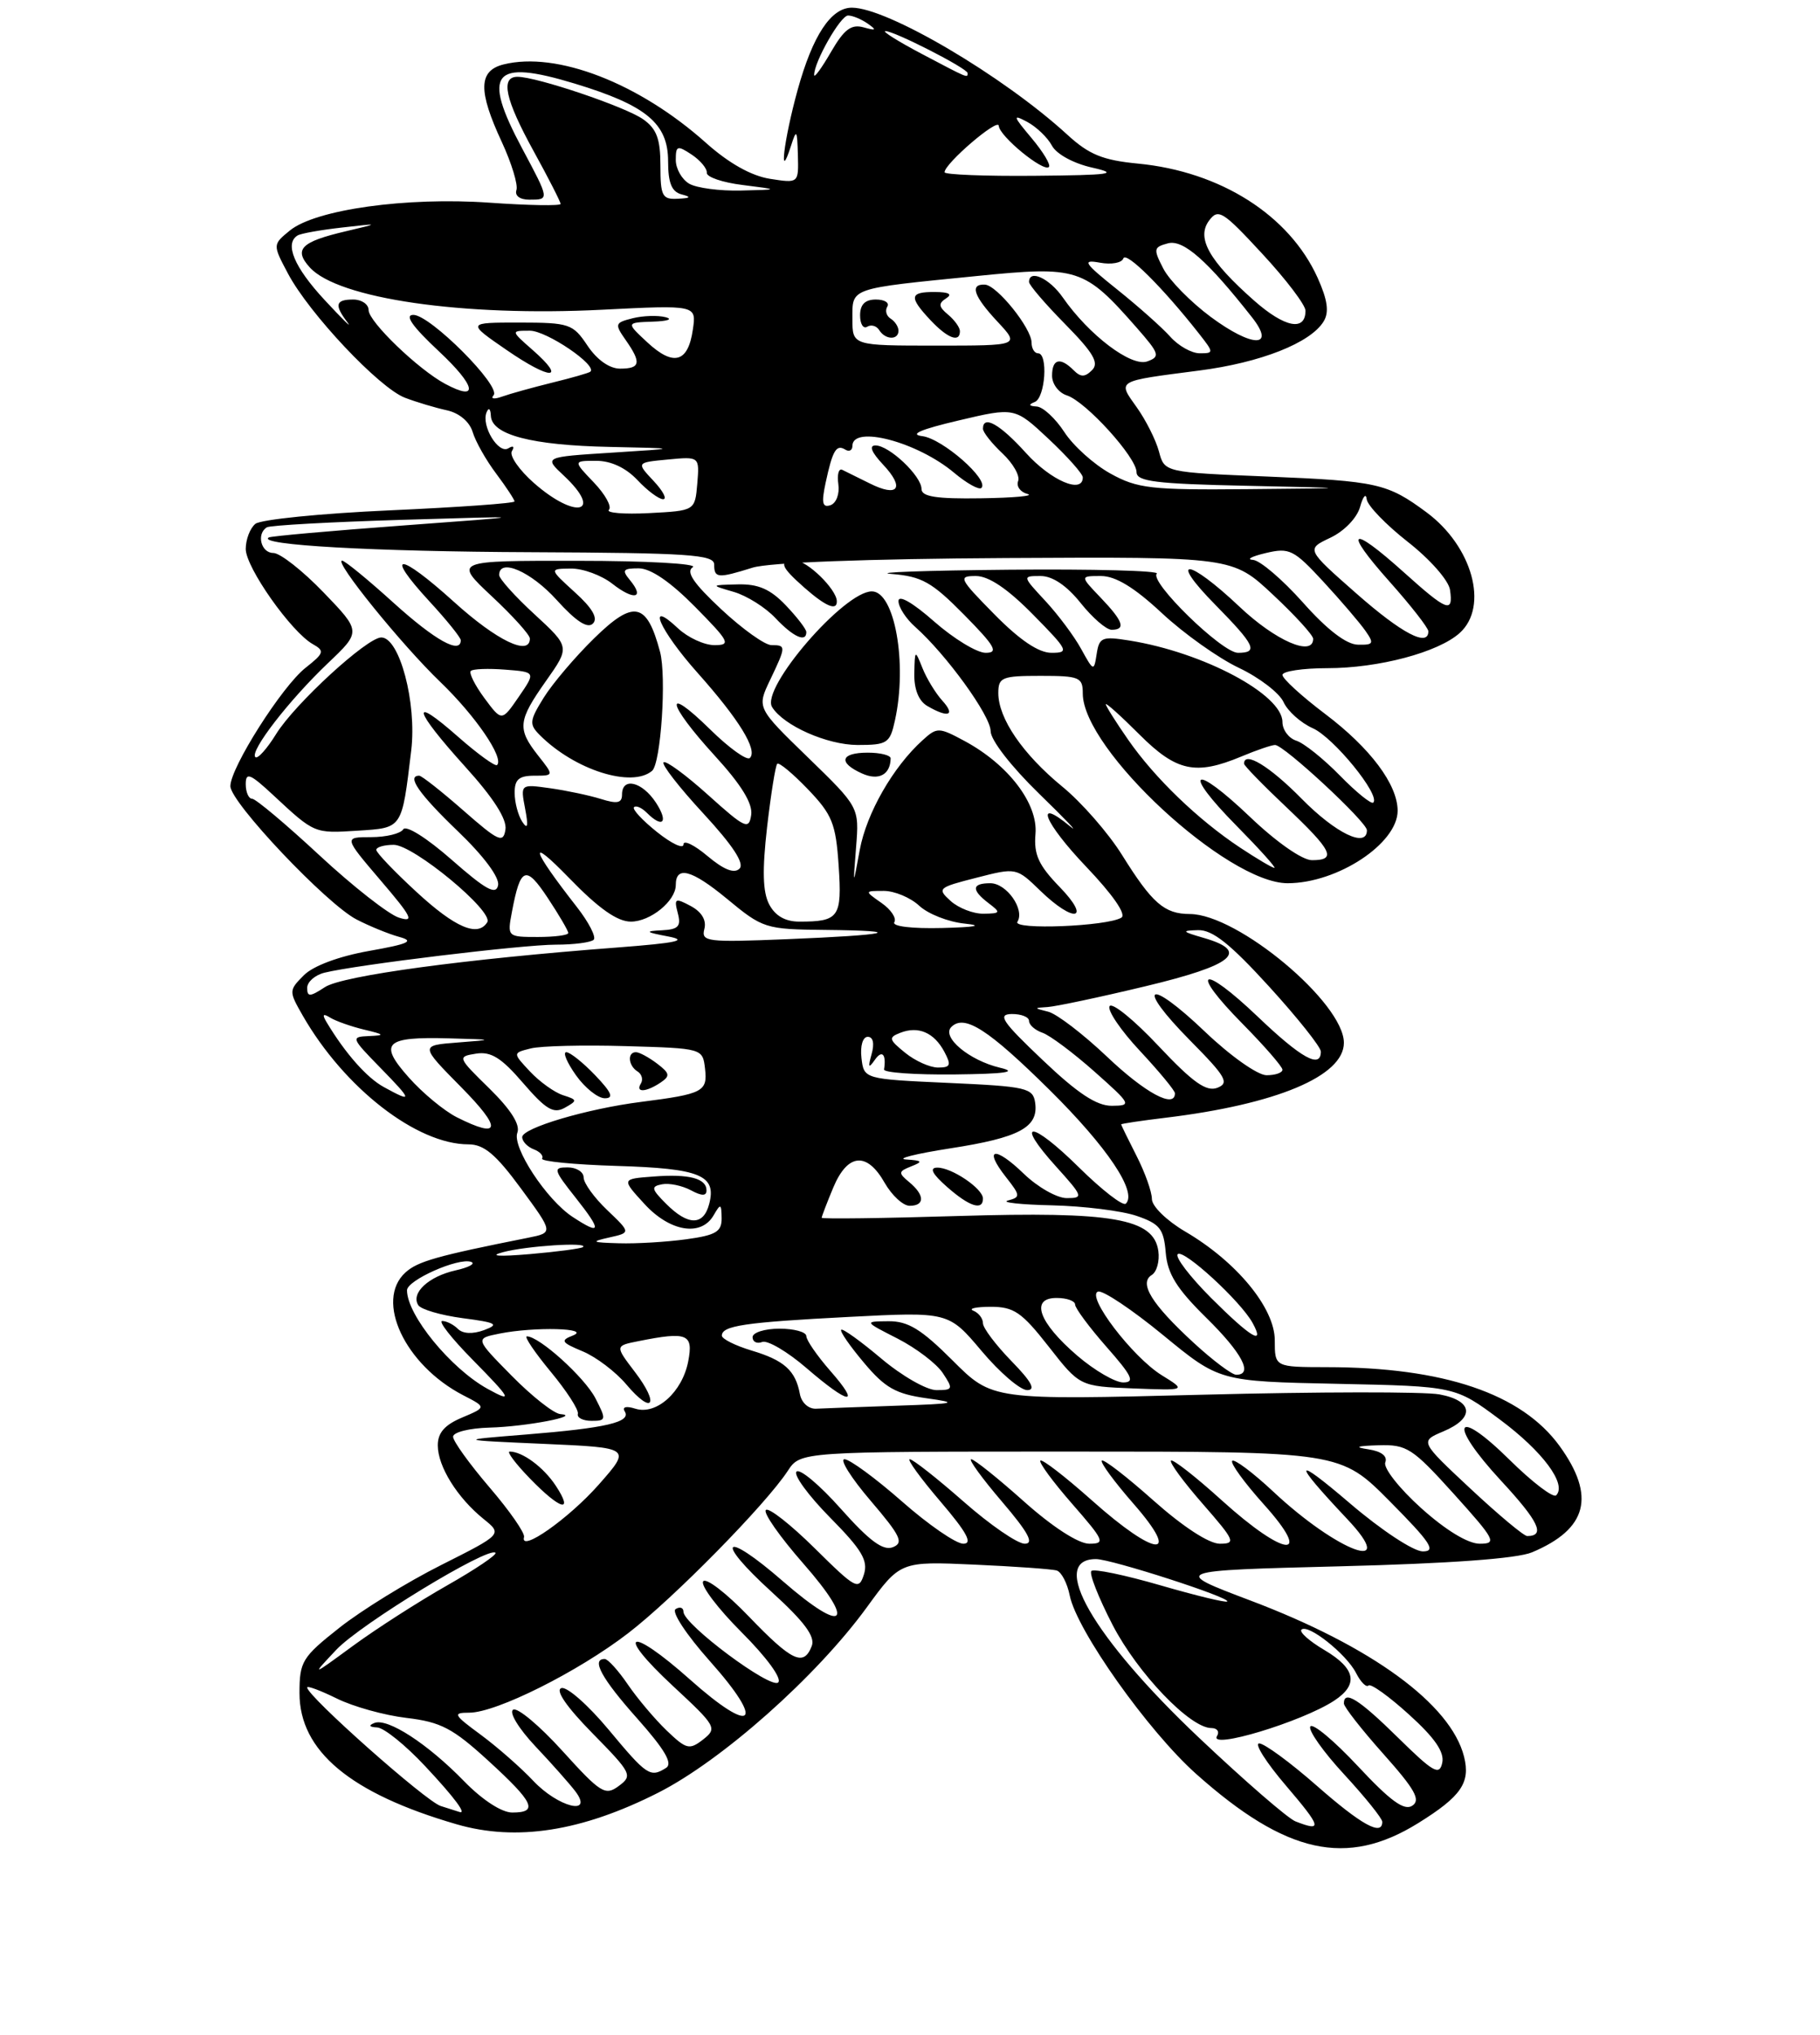 <?xml version="1.0" encoding="UTF-8" standalone="no"?>
<!DOCTYPE svg PUBLIC "-//W3C//DTD SVG 1.1//EN" "http://www.w3.org/Graphics/SVG/1.1/DTD/svg11.dtd" >
<svg xmlns="http://www.w3.org/2000/svg" xmlns:xlink="http://www.w3.org/1999/xlink" version="1.1" viewBox="0 0 237 265">
 <g >
 <path fill="currentColor"
d=" M 184.69 237.37 C 190.27 233.90 191.50 232.12 190.65 228.73 C 188.93 221.90 178.64 214.37 162.84 208.40 C 152.54 204.50 152.54 204.50 174.52 203.94 C 188.77 203.58 197.55 202.94 199.50 202.12 C 206.72 199.08 207.82 194.82 203.09 188.28 C 198.14 181.46 188.00 178.02 172.75 178.01 C 166.00 178.00 166.00 178.00 166.00 174.50 C 166.00 170.31 161.03 164.27 154.33 160.35 C 151.93 158.94 150.00 157.06 150.00 156.12 C 150.00 155.18 149.10 152.66 148.00 150.50 C 146.90 148.34 146.00 146.50 146.00 146.40 C 146.00 146.31 148.59 145.92 151.75 145.54 C 166.23 143.79 175.00 140.11 175.00 135.78 C 175.00 130.58 161.18 119.03 154.94 119.01 C 151.62 119.00 150.04 117.62 146.11 111.32 C 144.34 108.48 140.84 104.47 138.33 102.42 C 133.18 98.19 130.01 93.56 130.00 90.25 C 130.00 88.19 130.46 88.00 135.50 88.00 C 140.58 88.00 141.00 88.18 141.00 90.30 C 141.00 97.59 159.80 115.00 167.67 115.00 C 174.16 115.00 182.00 109.83 182.00 105.56 C 181.99 102.14 178.44 97.40 172.56 92.96 C 169.50 90.65 167.00 88.36 167.00 87.88 C 167.00 87.40 169.63 87.00 172.84 87.00 C 179.53 87.00 187.31 84.93 190.09 82.41 C 193.90 78.97 191.73 71.12 185.75 66.70 C 180.67 62.94 179.35 62.64 165.07 62.05 C 151.64 61.50 151.64 61.50 150.92 58.79 C 150.52 57.30 149.22 54.71 148.03 53.04 C 145.51 49.50 145.25 49.66 156.14 48.25 C 164.15 47.22 170.67 44.65 172.37 41.84 C 173.10 40.64 172.88 39.06 171.58 36.17 C 167.90 28.03 158.94 22.33 148.17 21.30 C 143.61 20.86 141.81 20.13 139.00 17.55 C 130.64 9.89 115.55 1.00 110.93 1.00 C 108.22 1.00 105.84 4.59 103.87 11.70 C 102.07 18.21 101.36 24.12 103.00 19.00 C 103.72 16.75 103.81 16.87 103.90 20.19 C 104.00 23.87 104.00 23.87 100.25 23.28 C 97.83 22.90 94.88 21.24 91.92 18.59 C 83.21 10.81 72.48 6.66 65.57 8.39 C 62.30 9.21 62.24 11.82 65.35 18.50 C 66.62 21.25 67.48 24.06 67.25 24.75 C 67.01 25.48 67.69 26.00 68.92 26.00 C 71.57 26.00 71.57 26.03 68.00 19.34 C 62.71 9.44 64.16 7.64 74.83 10.88 C 84.16 13.71 87.00 16.07 87.00 21.00 C 87.00 23.83 87.47 24.97 88.75 25.31 C 90.07 25.65 89.94 25.80 88.25 25.88 C 86.24 25.99 86.00 25.53 86.00 21.56 C 86.00 18.09 85.51 16.77 83.75 15.53 C 81.44 13.90 69.90 10.00 67.39 10.00 C 65.14 10.00 65.77 12.92 69.50 19.70 C 71.43 23.20 73.00 26.29 73.00 26.55 C 73.00 26.82 68.83 26.75 63.74 26.39 C 52.93 25.63 41.11 27.28 37.75 30.01 C 35.50 31.85 35.50 31.85 37.50 35.62 C 40.26 40.83 49.40 50.53 52.74 51.79 C 54.26 52.37 56.71 53.10 58.18 53.42 C 59.79 53.77 61.14 54.90 61.55 56.25 C 61.92 57.49 63.30 59.93 64.62 61.68 C 65.93 63.43 67.00 65.06 67.00 65.29 C 67.00 65.53 59.69 66.05 50.75 66.45 C 41.81 66.85 33.94 67.64 33.25 68.21 C 32.56 68.78 32.00 70.25 32.00 71.48 C 32.00 73.89 37.94 82.31 40.75 83.88 C 42.30 84.75 42.20 85.05 39.79 86.95 C 36.73 89.35 30.00 99.96 30.00 102.36 C 30.00 104.47 42.52 117.70 46.43 119.72 C 48.11 120.59 50.61 121.61 51.99 121.99 C 54.01 122.54 53.24 122.90 48.04 123.82 C 44.12 124.52 40.79 125.76 39.57 126.98 C 37.60 128.96 37.60 129.05 39.43 132.25 C 44.85 141.68 54.28 149.00 61.00 149.00 C 63.03 149.00 64.57 150.30 67.84 154.75 C 72.07 160.50 72.07 160.50 68.78 161.16 C 56.88 163.53 54.40 164.23 52.80 165.68 C 48.77 169.33 52.73 177.74 60.32 181.67 C 63.35 183.23 63.35 183.23 60.18 184.57 C 57.91 185.52 57.00 186.56 57.01 188.20 C 57.01 190.94 59.55 195.01 62.96 197.77 C 65.43 199.76 65.43 199.76 57.42 203.79 C 53.02 206.00 47.07 209.67 44.21 211.93 C 39.34 215.77 39.00 216.34 39.00 220.45 C 39.00 227.99 45.61 233.51 59.46 237.53 C 67.24 239.79 75.76 238.46 85.71 233.42 C 94.03 229.20 106.32 218.29 112.87 209.29 C 117.24 203.29 117.24 203.29 126.87 203.72 C 132.17 203.96 137.00 204.30 137.61 204.49 C 138.22 204.68 138.98 206.14 139.30 207.74 C 140.21 212.28 149.50 225.39 155.77 230.98 C 167.48 241.42 175.38 243.16 184.69 237.37 Z  M 168.69 237.15 C 167.70 236.76 162.04 231.85 156.12 226.25 C 142.34 213.22 136.45 203.00 142.72 203.00 C 144.72 203.00 160.30 208.03 159.81 208.52 C 159.63 208.70 155.71 207.75 151.09 206.41 C 146.47 205.07 142.43 204.23 142.12 204.55 C 141.80 204.87 143.05 208.03 144.89 211.59 C 148.16 217.89 154.97 225.00 157.74 225.00 C 158.50 225.00 158.83 225.47 158.48 226.04 C 157.35 227.87 169.53 224.19 173.73 221.44 C 176.95 219.33 176.55 217.26 172.46 214.84 C 170.51 213.69 169.17 212.50 169.47 212.19 C 170.30 211.37 175.33 215.36 176.59 217.84 C 177.19 219.02 177.92 219.75 178.21 219.46 C 178.50 219.17 180.87 220.87 183.48 223.24 C 186.83 226.27 188.11 228.12 187.81 229.52 C 187.44 231.23 186.66 230.78 182.05 226.25 C 176.98 221.26 175.00 220.01 175.00 221.80 C 175.00 222.24 177.32 225.21 180.16 228.39 C 184.27 233.00 185.03 234.37 183.91 235.11 C 182.86 235.81 181.06 234.50 176.84 229.98 C 173.72 226.64 170.93 224.31 170.63 224.80 C 170.33 225.28 172.31 228.09 175.04 231.04 C 177.77 234.00 180.00 236.77 180.00 237.21 C 180.00 239.11 177.29 237.62 171.46 232.50 C 168.01 229.47 164.64 227.00 163.97 227.00 C 163.31 227.00 164.87 229.47 167.46 232.50 C 172.09 237.92 172.26 238.55 168.69 237.15 Z  M 57.39 235.15 C 55.47 234.56 40.00 220.83 40.00 219.72 C 40.00 219.46 41.73 220.11 43.85 221.15 C 45.96 222.20 50.05 223.34 52.93 223.68 C 57.40 224.21 58.96 225.02 63.58 229.25 C 69.54 234.70 70.15 236.00 66.70 236.00 C 65.33 236.00 62.81 234.36 60.45 231.94 C 55.70 227.05 50.46 223.65 48.75 224.34 C 47.95 224.66 48.08 224.87 49.11 224.92 C 50.00 224.96 52.81 227.23 55.36 229.96 C 59.25 234.11 60.91 236.36 59.75 235.90 C 59.61 235.85 58.55 235.51 57.39 235.15 Z  M 69.44 231.87 C 67.82 230.15 64.74 227.45 62.60 225.87 C 59.05 223.26 58.91 223.00 61.10 223.00 C 64.63 223.00 75.27 217.68 81.81 212.64 C 87.73 208.09 99.70 195.91 102.58 191.52 C 104.23 189.00 104.23 189.00 139.39 189.00 C 174.56 189.00 174.56 189.00 181.00 195.50 C 186.30 200.85 187.06 202.00 185.28 202.00 C 184.07 202.00 179.88 199.24 175.81 195.76 C 168.36 189.39 168.21 190.13 175.40 197.75 C 182.32 205.07 174.24 202.11 165.83 194.24 C 163.16 191.74 160.74 189.93 160.46 190.21 C 160.18 190.49 162.02 193.03 164.56 195.86 C 171.12 203.15 167.35 202.81 159.13 195.38 C 155.71 192.28 152.72 189.95 152.49 190.18 C 152.25 190.41 154.11 192.94 156.61 195.80 C 160.81 200.61 160.98 201.00 158.83 201.00 C 157.42 200.99 154.02 198.77 150.20 195.37 C 146.74 192.29 143.72 189.95 143.48 190.18 C 143.25 190.41 145.11 192.94 147.61 195.80 C 153.96 203.06 150.52 202.79 142.20 195.37 C 138.74 192.29 135.72 189.95 135.48 190.18 C 135.25 190.41 137.11 192.94 139.61 195.80 C 143.81 200.61 143.98 201.00 141.83 201.00 C 140.42 200.99 137.05 198.81 133.34 195.50 C 129.95 192.47 126.86 190.00 126.47 190.00 C 126.08 190.00 127.87 192.47 130.46 195.50 C 133.91 199.54 134.70 201.00 133.44 201.00 C 132.49 201.00 128.90 198.53 125.46 195.50 C 122.01 192.47 118.87 190.00 118.47 190.00 C 118.08 190.00 119.87 192.47 122.46 195.50 C 125.91 199.54 126.70 201.00 125.44 201.00 C 124.49 201.00 120.90 198.53 117.46 195.50 C 114.01 192.47 110.64 190.00 109.97 190.00 C 109.31 190.00 110.83 192.43 113.37 195.40 C 117.29 199.99 117.72 200.89 116.25 201.46 C 114.98 201.94 113.20 200.62 109.51 196.47 C 106.76 193.37 104.15 191.18 103.72 191.61 C 103.30 192.03 105.26 194.72 108.08 197.58 C 112.24 201.79 113.07 203.19 112.50 205.00 C 111.83 207.10 111.46 206.90 106.09 201.59 C 102.95 198.49 100.09 196.24 99.73 196.61 C 99.36 196.97 101.55 200.09 104.58 203.55 C 111.56 211.50 110.02 212.90 101.98 205.91 C 94.18 199.12 92.88 200.36 100.52 207.31 C 104.74 211.15 106.18 213.09 105.71 214.31 C 104.66 217.04 103.14 216.33 97.50 210.46 C 94.57 207.41 91.90 205.36 91.56 205.91 C 91.22 206.45 93.48 209.44 96.58 212.54 C 99.82 215.78 101.85 218.55 101.34 219.06 C 100.40 220.00 89.00 211.51 89.00 209.86 C 89.00 209.32 88.54 209.16 87.98 209.51 C 87.41 209.86 89.37 212.84 92.45 216.30 C 99.75 224.49 98.10 226.03 89.87 218.70 C 81.89 211.59 79.94 212.39 87.69 219.58 C 93.27 224.76 93.42 225.03 91.56 226.49 C 89.77 227.88 89.38 227.78 86.81 225.32 C 85.27 223.84 82.99 221.14 81.75 219.32 C 80.51 217.50 79.16 216.01 78.75 216.01 C 76.94 215.99 78.35 218.57 83.00 223.78 C 86.56 227.79 87.63 229.61 86.75 230.18 C 84.67 231.49 84.25 231.21 79.23 225.18 C 76.57 221.99 73.81 219.56 73.10 219.80 C 72.28 220.07 73.79 222.26 77.15 225.68 C 82.25 230.87 82.41 231.19 80.58 232.54 C 78.82 233.85 78.23 233.49 73.24 227.98 C 70.26 224.69 67.37 222.27 66.82 222.61 C 66.26 222.96 67.54 225.06 69.71 227.37 C 71.86 229.64 74.20 232.29 74.93 233.25 C 77.36 236.49 72.66 235.30 69.44 231.87 Z  M 43.80 214.80 C 46.95 211.46 63.63 201.30 64.52 202.18 C 64.75 202.42 61.92 204.33 58.22 206.43 C 54.52 208.53 49.02 212.06 46.00 214.27 C 40.50 218.30 40.50 218.30 43.80 214.80 Z  M 68.24 200.13 C 68.38 199.62 66.36 196.71 63.75 193.67 C 61.14 190.62 59.00 187.65 59.00 187.07 C 59.00 186.48 61.13 185.95 63.75 185.88 C 68.48 185.76 75.89 184.34 72.96 184.12 C 72.12 184.05 69.27 181.81 66.64 179.14 C 61.85 174.28 61.85 174.28 65.05 173.64 C 69.59 172.73 77.05 172.92 74.60 173.89 C 72.93 174.54 73.09 174.79 75.87 175.95 C 77.61 176.67 80.17 178.61 81.56 180.26 C 84.98 184.31 85.94 182.92 82.68 178.64 C 80.08 175.23 80.08 175.23 83.16 174.62 C 89.51 173.35 90.31 173.68 89.62 177.25 C 88.85 181.26 85.47 184.28 82.74 183.42 C 81.54 183.04 80.99 183.18 81.36 183.78 C 82.22 185.17 78.92 185.94 68.50 186.78 C 59.50 187.50 59.50 187.50 70.85 188.00 C 82.20 188.50 82.20 188.50 77.99 193.28 C 74.07 197.73 67.65 202.24 68.24 200.13 Z  M 72.38 193.46 C 70.80 191.05 68.04 189.00 66.37 189.00 C 65.95 189.00 67.13 190.57 69.00 192.50 C 72.96 196.59 74.77 197.10 72.38 193.46 Z  M 77.53 182.05 C 76.11 179.32 70.22 174.00 68.61 174.00 C 68.22 174.00 69.61 176.06 71.70 178.59 C 73.79 181.11 75.39 183.58 75.25 184.09 C 75.11 184.59 75.91 185.00 77.03 185.00 C 78.95 185.00 78.97 184.85 77.53 182.05 Z  M 185.06 196.36 C 182.22 193.81 180.12 191.13 180.39 190.42 C 180.71 189.60 179.89 188.97 178.20 188.71 C 176.28 188.42 176.66 188.27 179.50 188.18 C 183.21 188.07 183.92 188.54 189.33 194.53 C 194.71 200.50 194.97 201.00 192.69 201.00 C 191.16 201.00 188.25 199.23 185.06 196.36 Z  M 191.48 193.83 C 184.89 187.67 184.89 187.67 187.94 186.38 C 192.08 184.64 191.86 182.38 187.46 181.56 C 185.51 181.19 171.60 181.21 156.56 181.60 C 129.21 182.30 129.21 182.30 124.06 177.15 C 119.97 173.06 118.24 172.01 115.70 172.03 C 112.50 172.06 112.50 172.06 116.90 174.30 C 119.31 175.54 121.96 177.55 122.77 178.78 C 124.15 180.86 124.10 181.00 121.94 181.00 C 120.67 181.00 117.44 179.15 114.76 176.89 C 112.08 174.63 109.73 172.94 109.54 173.14 C 109.34 173.34 110.68 175.27 112.51 177.44 C 115.25 180.71 116.66 181.50 120.66 182.06 C 124.96 182.66 124.53 182.77 116.75 183.03 C 111.94 183.20 107.22 183.37 106.26 183.42 C 105.28 183.46 104.37 182.64 104.16 181.50 C 103.59 178.44 102.12 177.12 97.88 175.85 C 95.75 175.21 94.00 174.33 94.00 173.91 C 94.00 172.61 96.97 172.17 110.51 171.47 C 123.52 170.80 123.52 170.80 127.82 175.90 C 130.18 178.71 132.86 181.00 133.76 181.00 C 134.92 181.00 134.32 179.89 131.70 177.21 C 129.67 175.12 128.00 172.91 128.00 172.29 C 128.00 171.67 127.44 170.94 126.75 170.66 C 126.06 170.38 127.08 170.16 129.00 170.15 C 132.03 170.15 133.04 170.84 136.55 175.32 C 140.60 180.50 140.60 180.50 147.55 180.78 C 154.50 181.05 154.50 181.05 151.28 179.06 C 147.46 176.69 141.38 168.71 142.99 168.17 C 143.60 167.97 147.41 170.51 151.45 173.83 C 158.79 179.86 158.79 179.86 174.15 180.18 C 189.50 180.50 189.50 180.50 195.30 184.82 C 200.90 188.98 204.07 193.26 202.64 194.70 C 202.26 195.07 199.54 193.00 196.59 190.09 C 189.42 183.01 188.48 185.24 195.46 192.79 C 200.39 198.11 201.28 200.00 198.87 200.00 C 198.43 200.00 195.11 197.22 191.48 193.83 Z  M 108.10 178.47 C 106.40 176.52 105.00 174.50 105.00 173.97 C 105.00 173.43 103.42 173.00 101.50 173.00 C 99.58 173.00 98.00 173.50 98.00 174.11 C 98.00 174.72 98.57 175.00 99.26 174.73 C 99.95 174.47 102.54 175.99 105.01 178.12 C 110.62 182.96 112.20 183.14 108.10 178.47 Z  M 63.50 180.84 C 58.68 178.18 53.00 171.23 53.00 168.00 C 53.00 166.69 59.69 163.72 61.34 164.30 C 61.98 164.52 61.07 165.02 59.32 165.41 C 55.81 166.20 53.48 168.36 54.46 169.93 C 54.80 170.49 57.40 171.25 60.24 171.63 C 64.68 172.21 65.06 172.43 63.03 173.19 C 61.55 173.73 60.27 173.67 59.63 173.03 C 59.06 172.46 58.14 172.00 57.59 172.00 C 57.03 172.00 58.79 174.25 61.50 177.00 C 66.60 182.18 66.87 182.70 63.50 180.84 Z  M 140.30 176.53 C 135.26 172.21 134.10 169.00 137.59 169.00 C 138.92 169.00 140.00 169.39 140.00 169.86 C 140.00 170.33 141.84 172.81 144.08 175.36 C 147.43 179.16 147.83 180.00 146.26 180.00 C 145.22 180.00 142.53 178.44 140.30 176.53 Z  M 155.41 174.81 C 149.95 169.78 148.28 167.06 149.98 166.01 C 150.64 165.60 151.02 164.20 150.84 162.89 C 150.24 158.64 144.93 157.72 124.75 158.33 C 114.99 158.63 107.00 158.73 107.00 158.56 C 107.00 158.39 107.68 156.61 108.51 154.62 C 110.38 150.16 112.89 149.93 115.20 154.01 C 116.14 155.65 117.60 157.00 118.45 157.00 C 120.45 157.00 120.43 155.60 118.40 153.92 C 116.95 152.72 116.98 152.53 118.65 151.87 C 120.22 151.25 120.12 151.11 118.00 150.97 C 116.62 150.88 119.21 150.23 123.75 149.52 C 132.76 148.13 135.25 146.78 134.80 143.59 C 134.52 141.65 133.70 141.46 123.50 141.00 C 112.50 140.50 112.50 140.50 112.18 137.75 C 112.00 136.18 112.35 135.00 113.00 135.00 C 113.70 135.00 113.89 135.87 113.50 137.25 C 113.01 139.01 113.10 139.17 113.92 138.00 C 114.86 136.65 115.43 137.25 115.12 139.25 C 115.05 139.66 119.16 139.95 124.25 139.90 C 131.00 139.82 132.61 139.58 130.21 139.02 C 126.21 138.07 122.57 135.03 123.88 133.72 C 125.58 132.02 128.67 134.00 136.71 141.95 C 144.20 149.37 148.12 155.21 146.61 156.72 C 146.25 157.09 143.50 154.96 140.50 152.00 C 134.26 145.83 131.99 145.77 137.54 151.91 C 141.04 155.79 141.11 156.00 138.91 156.00 C 137.64 156.00 135.12 154.57 133.31 152.82 C 129.53 149.16 128.00 149.46 131.00 153.27 C 132.89 155.67 132.90 155.88 131.26 156.31 C 130.29 156.56 132.88 156.85 137.00 156.94 C 141.12 157.04 146.07 157.65 148.00 158.31 C 151.02 159.34 151.54 159.99 151.80 163.09 C 152.03 165.86 153.23 167.79 157.05 171.55 C 161.75 176.17 163.24 179.00 160.98 179.00 C 160.42 179.00 157.91 177.12 155.41 174.81 Z  M 128.00 156.06 C 128.00 154.76 123.90 151.99 122.03 152.03 C 120.99 152.05 121.40 152.85 123.31 154.53 C 126.22 157.10 128.00 157.68 128.00 156.06 Z  M 157.70 168.99 C 154.95 166.23 152.99 163.67 153.36 163.30 C 154.10 162.57 161.57 169.43 163.11 172.25 C 164.79 175.31 162.87 174.15 157.70 168.99 Z  M 65.50 163.04 C 68.56 162.22 76.67 161.70 75.92 162.37 C 75.69 162.57 72.58 162.98 69.00 163.29 C 64.90 163.64 63.61 163.54 65.50 163.04 Z  M 79.32 161.13 C 82.15 160.50 82.15 160.50 79.07 157.56 C 77.38 155.95 76.00 154.04 76.00 153.31 C 76.00 152.59 75.06 152.00 73.92 152.00 C 71.98 152.00 72.06 152.29 75.00 156.00 C 78.40 160.30 78.30 160.90 74.57 158.45 C 71.16 156.22 66.65 149.34 67.37 147.48 C 67.77 146.44 66.51 144.46 63.74 141.74 C 59.56 137.65 59.54 137.58 61.99 137.19 C 63.94 136.88 65.30 137.73 68.12 141.02 C 71.09 144.46 72.08 145.05 73.54 144.24 C 75.22 143.30 75.20 143.20 73.32 142.60 C 72.22 142.25 70.29 140.87 69.03 139.53 C 66.75 137.10 66.75 137.10 69.12 136.51 C 70.43 136.18 76.00 136.05 81.50 136.21 C 91.50 136.50 91.50 136.50 91.81 139.16 C 92.15 142.13 91.55 142.44 83.50 143.47 C 76.46 144.36 68.00 146.87 68.00 148.06 C 68.00 148.61 68.67 149.32 69.49 149.64 C 70.32 149.95 70.81 150.50 70.59 150.85 C 70.37 151.21 74.76 151.64 80.35 151.81 C 91.20 152.14 93.33 153.02 92.35 156.76 C 91.61 159.61 89.61 159.61 86.76 156.76 C 84.81 154.81 84.74 154.48 86.21 154.20 C 87.14 154.02 88.82 154.37 89.95 154.97 C 91.38 155.74 92.00 155.75 92.00 155.00 C 92.00 153.43 89.74 152.83 85.08 153.19 C 80.93 153.50 80.93 153.50 83.91 156.75 C 87.23 160.38 91.29 161.05 92.92 158.25 C 93.84 156.66 93.94 156.70 93.97 158.61 C 93.99 160.38 93.23 160.83 89.36 161.36 C 86.81 161.71 82.87 161.95 80.61 161.88 C 77.04 161.78 76.87 161.68 79.32 161.13 Z  M 77.50 140.00 C 75.92 138.35 74.23 137.00 73.74 137.00 C 73.26 137.00 73.83 138.35 75.00 140.00 C 76.17 141.65 77.86 143.00 78.76 143.00 C 79.97 143.00 79.65 142.25 77.50 140.00 Z  M 86.00 140.97 C 87.30 140.10 87.24 139.76 85.56 138.48 C 84.49 137.67 83.25 137.00 82.81 137.00 C 81.66 137.00 81.81 138.76 83.02 139.51 C 83.58 139.86 83.77 140.56 83.46 141.07 C 82.70 142.29 84.11 142.23 86.00 140.97 Z  M 59.50 145.48 C 57.85 144.65 55.03 142.32 53.24 140.30 C 49.24 135.81 50.11 134.96 58.50 135.20 C 64.38 135.36 64.40 135.37 59.59 135.74 C 54.69 136.12 54.69 136.12 60.06 141.56 C 65.41 146.98 65.21 148.35 59.50 145.48 Z  M 135.78 138.03 C 130.48 133.00 129.85 132.06 131.75 132.03 C 132.99 132.02 134.00 132.42 134.00 132.93 C 134.00 133.45 134.79 134.14 135.75 134.47 C 136.71 134.80 139.75 137.07 142.50 139.51 C 147.33 143.80 147.41 143.96 144.78 143.98 C 142.80 143.99 140.33 142.36 135.78 138.03 Z  M 50.00 141.55 C 47.77 140.34 44.96 137.15 42.53 133.10 C 41.92 132.08 42.06 131.92 43.01 132.51 C 43.73 132.95 45.71 133.65 47.41 134.06 C 50.10 134.70 50.18 134.81 48.05 134.90 C 45.67 135.00 45.71 135.12 49.50 139.00 C 53.74 143.34 53.79 143.63 50.00 141.55 Z  M 144.18 137.61 C 141.05 134.64 137.60 132.00 136.50 131.73 C 134.60 131.26 134.60 131.23 136.43 131.12 C 137.49 131.05 143.23 129.84 149.18 128.41 C 160.64 125.67 162.81 123.87 156.75 122.12 C 153.89 121.29 153.80 121.17 156.00 121.11 C 157.88 121.05 160.18 122.88 165.25 128.44 C 168.96 132.51 172.00 136.33 172.00 136.92 C 172.00 139.20 169.47 137.80 163.79 132.38 C 156.44 125.37 154.75 126.16 161.81 133.31 C 164.66 136.20 167.00 138.89 167.00 139.28 C 167.00 139.68 166.07 140.00 164.93 140.00 C 163.77 140.00 160.22 137.49 156.92 134.34 C 149.43 127.19 147.77 128.18 154.99 135.49 C 159.66 140.21 160.12 141.02 158.51 141.64 C 157.08 142.18 155.33 140.94 150.87 136.20 C 147.69 132.81 144.82 130.48 144.49 131.01 C 144.17 131.54 145.95 134.17 148.45 136.84 C 150.95 139.52 153.00 142.00 153.00 142.35 C 153.00 144.40 149.13 142.31 144.18 137.61 Z  M 117.86 137.07 C 115.73 135.34 115.67 135.08 117.25 134.47 C 119.59 133.56 121.63 134.44 122.97 136.94 C 123.90 138.69 123.78 139.00 122.15 139.00 C 121.09 139.00 119.16 138.13 117.86 137.07 Z  M 40.00 128.63 C 40.00 127.85 41.01 126.96 42.25 126.65 C 46.35 125.63 68.03 123.00 72.38 123.00 C 74.74 123.00 76.95 122.71 77.31 122.36 C 77.66 122.01 76.68 120.10 75.13 118.11 C 69.15 110.46 68.66 108.72 74.06 114.27 C 77.94 118.28 80.38 120.00 82.15 120.00 C 84.70 120.00 88.00 117.31 88.00 115.23 C 88.00 112.68 90.07 113.24 94.63 117.00 C 99.35 120.91 99.65 121.00 107.48 121.08 C 118.28 121.19 115.96 121.74 102.38 122.29 C 92.06 122.71 91.29 122.62 91.72 120.96 C 92.02 119.82 91.38 118.74 89.95 117.97 C 87.91 116.88 87.76 116.97 88.26 118.89 C 88.72 120.63 88.34 121.02 86.16 121.13 C 83.92 121.24 84.05 121.37 87.00 121.93 C 89.68 122.44 88.17 122.77 80.50 123.36 C 60.52 124.87 44.60 127.03 42.31 128.53 C 40.36 129.81 40.00 129.82 40.00 128.63 Z  M 66.66 118.75 C 67.77 112.86 68.46 112.59 71.33 116.92 C 72.80 119.14 74.00 121.19 74.00 121.48 C 74.00 121.77 72.21 122.00 70.03 122.00 C 66.08 122.00 66.05 121.97 66.66 118.75 Z  M 54.25 116.15 C 51.36 113.49 49.00 111.02 49.00 110.66 C 49.00 110.30 50.02 110.00 51.27 110.00 C 53.84 110.00 64.32 118.67 63.45 120.08 C 62.23 122.05 59.28 120.79 54.25 116.15 Z  M 116.46 120.07 C 116.77 119.56 116.03 118.43 114.79 117.57 C 112.55 116.00 112.55 116.00 115.09 116.00 C 116.48 116.00 118.56 116.87 119.70 117.93 C 120.84 119.00 123.51 120.05 125.64 120.26 C 128.10 120.52 127.03 120.72 122.69 120.83 C 118.70 120.93 116.12 120.61 116.46 120.07 Z  M 132.49 120.02 C 133.48 118.42 131.08 115.00 128.96 115.00 C 126.53 115.00 126.46 115.87 128.75 117.61 C 130.36 118.83 130.30 118.94 128.08 118.97 C 126.75 118.99 124.82 118.24 123.79 117.31 C 122.00 115.69 122.14 115.56 127.14 114.29 C 132.34 112.95 132.36 112.96 135.47 115.98 C 139.90 120.27 142.18 119.81 137.97 115.47 C 135.24 112.65 134.61 111.27 134.84 108.58 C 135.18 104.64 131.31 99.56 125.62 96.49 C 122.24 94.67 122.02 94.67 120.13 96.39 C 116.29 99.86 112.85 105.87 111.96 110.65 C 111.07 115.50 111.07 115.50 111.48 110.30 C 111.89 105.11 111.89 105.11 105.22 98.63 C 98.55 92.16 98.55 92.16 100.28 88.54 C 102.38 84.14 102.38 84.00 100.46 84.00 C 99.61 84.00 96.67 81.90 93.92 79.33 C 90.30 75.95 89.28 74.44 90.22 73.85 C 90.92 73.40 84.21 73.02 75.29 73.02 C 59.09 73.00 59.09 73.00 64.04 77.64 C 66.77 80.19 69.00 82.66 69.00 83.14 C 69.00 85.49 64.70 83.42 59.13 78.38 C 51.92 71.86 49.93 71.80 55.91 78.29 C 58.16 80.73 60.00 83.01 60.00 83.36 C 60.00 85.24 56.67 83.39 51.26 78.50 C 47.92 75.47 44.90 73.00 44.55 73.00 C 43.43 73.00 52.30 83.96 57.35 88.81 C 61.92 93.21 65.66 98.68 64.73 99.61 C 64.50 99.84 62.21 98.18 59.65 95.93 C 53.33 90.36 53.79 92.32 60.57 99.82 C 64.26 103.89 66.03 106.66 65.82 108.01 C 65.54 109.83 64.93 109.56 60.34 105.53 C 57.50 103.04 54.91 101.00 54.59 101.00 C 52.91 101.00 54.56 103.37 59.61 108.22 C 63.02 111.49 65.08 114.27 64.86 115.28 C 64.58 116.58 63.25 115.84 58.82 111.95 C 55.60 109.12 52.87 107.40 52.51 107.98 C 52.17 108.54 50.28 109.00 48.32 109.00 C 44.76 109.00 44.76 109.00 49.56 114.63 C 53.65 119.41 54.01 120.14 51.94 119.48 C 50.60 119.05 45.94 115.40 41.58 111.35 C 37.23 107.31 33.29 104.00 32.83 104.00 C 32.38 104.00 32.00 103.15 32.00 102.10 C 32.00 100.50 32.56 100.72 35.58 103.53 C 40.97 108.55 40.92 108.52 46.56 108.16 C 52.46 107.78 52.31 108.00 53.55 97.71 C 54.29 91.52 52.03 83.00 49.65 83.00 C 47.80 83.00 38.39 91.64 35.96 95.57 C 34.76 97.51 33.54 98.87 33.25 98.58 C 32.49 97.82 37.62 91.19 42.69 86.36 C 47.04 82.23 47.04 82.23 42.11 77.11 C 39.40 74.30 36.47 72.00 35.59 72.00 C 33.99 72.00 33.36 69.51 34.75 68.66 C 35.16 68.40 43.15 67.96 52.50 67.68 C 69.50 67.17 69.50 67.17 52.50 68.42 C 43.15 69.11 35.27 69.81 35.00 69.98 C 33.38 70.96 48.62 71.82 69.25 71.90 C 89.65 71.99 93.00 72.21 93.00 73.50 C 93.00 75.29 93.46 75.33 98.01 73.91 C 100.14 73.24 112.95 72.76 131.00 72.66 C 160.50 72.50 160.50 72.50 165.75 77.42 C 168.64 80.12 171.00 82.71 171.00 83.17 C 171.00 85.57 166.09 83.43 161.41 79.00 C 154.66 72.62 152.03 72.43 158.29 78.78 C 163.44 84.02 163.90 85.00 161.21 85.00 C 159.13 85.00 149.62 75.72 150.64 74.69 C 151.02 74.31 142.37 74.08 131.42 74.18 C 120.46 74.28 113.56 74.53 116.08 74.73 C 120.04 75.05 121.34 75.78 125.55 80.05 C 129.59 84.15 130.07 85.00 128.35 85.00 C 127.21 85.00 124.19 83.16 121.64 80.92 C 118.85 78.46 117.00 77.40 117.00 78.26 C 117.00 79.05 117.97 80.55 119.15 81.60 C 123.23 85.22 129.00 93.19 129.00 95.20 C 129.00 96.36 131.68 99.81 135.33 103.36 C 138.81 106.74 140.61 108.64 139.33 107.58 C 134.58 103.65 135.96 107.10 141.44 112.85 C 144.91 116.49 146.70 119.07 146.03 119.48 C 144.19 120.62 131.81 121.11 132.49 120.02 Z  M 115.98 98.75 C 115.99 98.34 114.65 98.00 113.00 98.00 C 109.45 98.00 109.09 99.29 112.25 100.71 C 114.41 101.69 115.94 100.88 115.98 98.75 Z  M 116.54 93.80 C 118.18 86.37 116.50 77.00 113.53 77.00 C 109.91 77.00 99.03 89.62 100.54 92.06 C 102.03 94.48 107.71 96.99 111.67 97.00 C 115.55 97.00 115.89 96.78 116.54 93.80 Z  M 122.71 91.23 C 121.83 90.26 120.66 88.34 120.12 86.98 C 119.15 84.56 119.13 84.57 119.06 87.70 C 119.02 89.74 119.63 91.27 120.75 91.92 C 123.49 93.52 124.47 93.17 122.71 91.23 Z  M 105.00 82.30 C 105.00 81.92 103.79 80.35 102.31 78.80 C 100.30 76.70 98.73 76.02 96.06 76.09 C 92.50 76.18 92.50 76.18 95.56 77.07 C 97.24 77.56 99.68 79.09 100.98 80.48 C 103.29 82.93 105.00 83.71 105.00 82.30 Z  M 108.97 78.25 C 108.90 76.69 105.11 73.00 103.59 73.00 C 101.35 73.00 101.60 73.74 104.75 76.52 C 107.56 78.99 109.03 79.59 108.97 78.25 Z  M 100.16 117.75 C 99.32 116.14 99.25 113.29 99.89 107.69 C 100.39 103.39 100.98 99.68 101.21 99.45 C 101.44 99.22 103.24 100.72 105.21 102.77 C 108.37 106.07 108.84 107.22 109.21 112.72 C 109.66 119.44 109.26 120.00 104.09 120.00 C 102.25 120.00 100.95 119.25 100.16 117.75 Z  M 92.14 111.47 C 90.41 110.01 89.00 109.33 89.00 109.95 C 89.00 110.58 87.45 109.85 85.55 108.33 C 83.65 106.81 82.30 105.36 82.56 105.10 C 82.82 104.84 83.57 105.17 84.22 105.82 C 86.32 107.92 87.09 107.07 85.41 104.50 C 83.62 101.77 81.00 101.14 81.00 103.45 C 81.00 104.57 80.38 104.70 78.25 104.03 C 76.74 103.56 73.76 102.93 71.63 102.63 C 67.77 102.09 67.77 102.09 68.38 105.29 C 68.82 107.58 68.72 108.07 68.01 107.00 C 67.47 106.17 67.02 104.49 67.02 103.25 C 67.00 101.50 67.57 101.00 69.57 101.00 C 72.15 101.00 72.15 101.00 70.07 98.37 C 67.33 94.88 67.44 93.85 71.11 88.65 C 74.22 84.24 74.22 84.24 69.61 79.99 C 67.07 77.66 65.00 75.35 65.00 74.87 C 65.00 72.62 69.14 74.41 72.48 78.11 C 75.00 80.90 76.51 81.89 77.21 81.19 C 77.90 80.50 77.15 79.19 74.86 77.12 C 71.50 74.06 71.50 74.06 74.34 74.03 C 75.91 74.01 78.34 74.91 79.74 76.01 C 82.57 78.23 84.01 77.92 82.02 75.52 C 80.95 74.23 81.12 74.00 83.17 74.00 C 84.73 74.00 87.29 75.75 90.50 79.00 C 95.01 83.57 95.22 84.00 93.03 84.00 C 91.71 84.00 89.59 83.02 88.31 81.83 C 84.03 77.80 85.89 82.06 90.84 87.61 C 96.24 93.67 98.69 97.65 97.65 98.69 C 97.27 99.07 94.94 97.40 92.48 94.98 C 86.36 88.97 86.80 91.53 93.07 98.39 C 96.54 102.18 98.04 104.63 97.82 106.11 C 97.53 108.08 97.04 107.86 92.21 103.51 C 89.30 100.89 86.69 98.98 86.41 99.26 C 86.13 99.54 88.46 102.54 91.60 105.93 C 95.43 110.08 96.97 112.43 96.30 113.10 C 95.62 113.78 94.26 113.25 92.14 111.47 Z  M 84.92 100.36 C 86.06 99.37 86.81 88.10 85.95 84.87 C 84.23 78.41 82.54 78.05 77.39 83.09 C 74.91 85.51 71.95 89.00 70.81 90.83 C 68.94 93.84 68.89 94.31 70.29 95.71 C 74.83 100.26 82.29 102.62 84.92 100.36 Z  M 161.48 110.36 C 156.03 106.75 150.38 101.32 146.91 96.32 C 145.31 94.02 144.00 91.94 144.00 91.70 C 144.00 91.46 145.97 93.23 148.37 95.63 C 153.19 100.45 155.69 100.99 161.65 98.50 C 163.63 97.67 165.60 97.00 166.04 97.00 C 167.19 97.00 178.00 107.03 178.00 108.10 C 178.00 110.47 173.94 108.51 169.50 104.00 C 165.33 99.76 162.00 97.74 162.00 99.44 C 162.00 99.69 164.47 102.23 167.50 105.09 C 173.51 110.78 174.11 112.00 170.84 112.00 C 169.58 112.00 166.22 109.65 162.79 106.38 C 155.31 99.24 153.81 100.22 161.02 107.52 C 164.00 110.54 166.21 113.00 165.95 113.00 C 165.68 113.00 163.67 111.81 161.48 110.36 Z  M 174.49 100.99 C 172.35 98.80 169.79 96.75 168.80 96.44 C 167.81 96.12 167.00 95.03 167.00 94.01 C 167.00 90.42 156.70 84.94 147.07 83.40 C 143.52 82.83 143.14 82.98 142.81 85.14 C 142.45 87.45 142.41 87.44 140.79 84.50 C 139.89 82.85 137.79 80.04 136.13 78.25 C 133.11 75.00 133.11 75.00 135.51 75.00 C 137.06 75.00 138.91 76.25 140.71 78.50 C 142.24 80.42 144.06 82.00 144.75 82.00 C 146.65 82.00 146.27 80.89 143.31 77.80 C 140.63 75.00 140.63 75.00 143.37 75.00 C 145.27 75.00 147.72 76.49 151.31 79.84 C 154.16 82.50 158.67 85.70 161.33 86.96 C 163.99 88.22 166.60 90.23 167.14 91.41 C 167.68 92.60 169.40 94.13 170.95 94.82 C 173.66 96.02 179.79 103.54 178.83 104.50 C 178.58 104.75 176.62 103.17 174.49 100.99 Z  M 63.08 90.90 C 61.84 89.22 61.04 87.62 61.31 87.36 C 61.57 87.09 63.59 87.02 65.78 87.19 C 69.77 87.50 69.77 87.50 67.56 90.72 C 65.34 93.95 65.34 93.95 63.08 90.90 Z  M 129.50 80.00 C 124.88 75.31 124.73 75.00 127.08 75.00 C 128.75 75.00 131.20 76.65 134.50 80.00 C 139.12 84.69 139.27 85.00 136.92 85.00 C 135.25 85.00 132.80 83.35 129.50 80.00 Z  M 169.66 78.44 C 166.99 75.45 164.07 72.95 163.16 72.90 C 162.25 72.84 163.00 72.44 164.83 72.01 C 167.91 71.28 168.47 71.56 172.33 75.74 C 174.62 78.22 177.08 81.10 177.80 82.13 C 178.97 83.80 178.86 83.99 176.81 83.94 C 175.31 83.91 172.79 81.97 169.66 78.44 Z  M 176.61 77.26 C 170.08 71.51 170.08 71.51 173.25 70.01 C 175.06 69.15 176.71 67.43 177.11 66.00 C 177.49 64.62 177.88 64.17 177.97 65.00 C 178.07 65.83 180.48 68.32 183.32 70.55 C 186.21 72.81 188.64 75.57 188.82 76.80 C 189.27 79.91 188.46 79.60 182.79 74.50 C 175.83 68.24 174.84 68.88 180.92 75.70 C 183.71 78.83 186.00 81.76 186.00 82.20 C 186.00 84.30 182.54 82.48 176.61 77.26 Z  M 79.29 66.38 C 79.70 65.97 78.81 64.37 77.33 62.82 C 74.63 60.00 74.63 60.00 77.64 60.00 C 79.56 60.00 81.50 60.91 83.00 62.50 C 84.29 63.88 85.80 65.00 86.35 65.00 C 86.90 65.00 86.34 63.93 85.10 62.61 C 82.86 60.22 82.86 60.22 86.98 59.83 C 91.09 59.44 91.09 59.44 90.80 62.97 C 90.50 66.50 90.50 66.50 84.53 66.81 C 81.24 66.98 78.89 66.78 79.29 66.38 Z  M 69.54 62.90 C 67.60 61.19 66.30 59.32 66.66 58.74 C 67.03 58.14 66.83 57.98 66.20 58.37 C 64.91 59.17 62.64 55.44 63.36 53.69 C 63.63 53.01 63.88 53.20 63.92 54.15 C 64.04 56.62 69.23 57.98 79.40 58.19 C 88.50 58.38 88.50 58.38 79.66 58.94 C 70.82 59.50 70.82 59.50 73.41 61.92 C 78.62 66.80 75.02 67.71 69.54 62.90 Z  M 107.51 62.87 C 108.42 58.63 108.90 57.82 110.07 58.54 C 110.58 58.86 111.00 58.64 111.00 58.06 C 111.00 55.30 119.48 57.54 124.26 61.57 C 125.91 62.95 127.50 63.83 127.80 63.53 C 128.85 62.48 122.72 57.11 120.11 56.79 C 118.35 56.57 119.88 55.91 124.82 54.75 C 132.14 53.02 132.14 53.02 136.57 57.17 C 139.01 59.46 141.00 61.70 141.00 62.16 C 141.00 64.36 136.86 62.58 133.62 59.00 C 130.21 55.22 128.00 53.98 128.00 55.83 C 128.00 56.28 129.14 57.72 130.53 59.03 C 131.92 60.33 132.85 61.96 132.58 62.64 C 132.32 63.32 132.87 64.08 133.81 64.32 C 134.74 64.57 132.01 64.82 127.75 64.88 C 121.92 64.97 120.00 64.67 120.00 63.67 C 120.00 61.98 115.80 58.00 114.01 58.00 C 113.13 58.00 113.47 58.87 115.00 60.50 C 117.87 63.55 116.97 64.81 113.25 62.94 C 111.74 62.19 110.13 61.39 109.67 61.17 C 109.21 60.96 108.99 61.80 109.17 63.05 C 109.35 64.31 108.90 65.52 108.14 65.78 C 107.09 66.13 106.95 65.48 107.51 62.87 Z  M 144.60 61.66 C 142.45 60.47 139.75 58.04 138.60 56.26 C 137.44 54.48 135.82 52.98 135.00 52.93 C 133.97 52.87 133.89 52.68 134.75 52.34 C 136.12 51.78 136.51 46.00 135.17 46.00 C 134.71 46.00 134.33 45.37 134.33 44.61 C 134.33 42.74 129.81 37.12 128.25 37.06 C 126.24 36.97 126.79 38.56 129.90 41.89 C 132.80 45.00 132.80 45.00 121.90 45.00 C 111.00 45.00 111.00 45.00 111.00 41.52 C 111.00 37.42 110.47 37.61 127.19 35.94 C 140.38 34.62 141.18 34.88 148.02 42.67 C 151.00 46.07 151.11 46.44 149.39 47.06 C 147.31 47.80 141.81 43.63 138.41 38.75 C 136.66 36.23 134.00 35.01 134.00 36.72 C 134.00 37.11 136.12 39.58 138.71 42.21 C 142.38 45.94 143.15 47.25 142.21 48.19 C 141.27 49.13 140.73 49.13 139.80 48.20 C 138.05 46.45 137.00 46.73 137.00 48.93 C 137.00 50.00 137.86 51.14 138.92 51.48 C 141.38 52.26 148.00 59.55 148.00 61.48 C 148.00 62.69 150.52 63.00 162.25 63.25 C 176.50 63.56 176.50 63.56 162.50 63.69 C 149.88 63.81 148.12 63.61 144.60 61.66 Z  M 117.00 43.06 C 117.00 42.54 116.54 41.84 115.98 41.49 C 115.42 41.14 115.23 40.44 115.54 39.93 C 115.86 39.42 115.19 39.00 114.06 39.00 C 112.65 39.00 112.00 39.65 112.00 41.06 C 112.00 42.19 112.42 42.86 112.93 42.54 C 113.44 42.23 114.14 42.42 114.49 42.98 C 115.28 44.26 117.00 44.31 117.00 43.06 Z  M 125.00 43.12 C 125.00 42.64 124.30 41.67 123.45 40.96 C 122.22 39.94 122.17 39.51 123.20 38.85 C 124.06 38.31 123.58 38.03 121.75 38.02 C 118.43 38.00 118.33 38.66 121.17 41.69 C 123.41 44.07 125.00 44.66 125.00 43.12 Z  M 64.27 51.47 C 65.32 50.32 56.03 41.00 53.83 41.00 C 52.64 41.00 53.68 42.49 57.13 45.72 C 62.00 50.27 62.41 52.36 57.97 49.98 C 54.47 48.11 48.00 41.88 48.00 40.38 C 48.00 39.62 47.10 39.00 46.00 39.00 C 43.68 39.00 43.51 39.70 45.25 41.98 C 45.94 42.89 44.60 41.57 42.27 39.06 C 38.30 34.78 37.02 31.72 38.75 30.66 C 39.16 30.40 41.75 29.94 44.50 29.63 C 49.50 29.06 49.50 29.06 45.00 30.12 C 39.20 31.48 38.21 32.47 40.34 34.82 C 44.02 38.89 60.29 41.25 78.39 40.33 C 90.70 39.71 90.70 39.71 90.22 42.93 C 89.60 47.21 87.71 47.74 84.31 44.59 C 81.52 42.00 81.52 42.00 85.01 41.88 C 86.93 41.82 87.68 41.56 86.67 41.30 C 85.66 41.04 83.74 41.10 82.38 41.44 C 80.07 42.02 80.02 42.19 81.46 44.25 C 83.55 47.23 83.40 48.00 80.75 48.00 C 79.36 48.00 77.73 46.84 76.50 45.00 C 74.60 42.16 74.15 42.01 67.64 42.00 C 60.78 42.00 60.78 42.00 65.98 45.58 C 71.72 49.53 73.86 49.53 69.37 45.58 C 66.50 43.06 66.50 43.06 69.00 43.06 C 71.18 43.06 77.85 47.59 76.87 48.40 C 76.66 48.57 74.42 49.21 71.88 49.83 C 69.34 50.46 66.41 51.27 65.38 51.64 C 64.35 52.01 63.85 51.94 64.27 51.47 Z  M 152.40 43.85 C 151.36 42.68 148.25 39.91 145.50 37.71 C 141.14 34.22 140.85 33.77 143.22 34.20 C 144.71 34.48 146.09 34.23 146.28 33.65 C 146.61 32.66 151.39 37.41 156.11 43.41 C 158.08 45.92 158.09 46.00 156.23 46.00 C 155.17 46.00 153.45 45.03 152.40 43.85 Z  M 157.67 41.27 C 155.06 39.33 152.28 36.51 151.49 34.98 C 150.17 32.42 150.21 32.18 152.10 31.68 C 154.09 31.16 157.22 33.92 163.03 41.31 C 166.18 45.31 163.10 45.29 157.67 41.27 Z  M 163.31 39.14 C 157.44 33.95 155.77 30.99 157.44 28.73 C 158.64 27.11 159.23 27.48 164.37 33.04 C 167.47 36.38 170.00 39.72 170.00 40.45 C 170.00 43.19 167.30 42.66 163.31 39.14 Z  M 89.75 23.92 C 88.79 23.36 88.00 21.97 88.00 20.83 C 88.00 18.96 88.20 18.89 90.07 20.13 C 91.20 20.88 92.09 21.95 92.04 22.50 C 91.99 23.05 94.10 23.77 96.73 24.09 C 101.50 24.69 101.50 24.69 96.50 24.81 C 93.75 24.88 90.71 24.48 89.75 23.92 Z  M 123.00 22.43 C 123.00 21.30 130.00 15.30 130.06 16.38 C 130.12 17.72 135.89 22.45 136.59 21.74 C 136.86 21.47 135.84 19.78 134.33 17.98 C 131.89 15.08 131.83 14.84 133.76 15.87 C 134.97 16.52 136.42 17.91 136.98 18.96 C 137.57 20.07 139.81 21.29 142.25 21.83 C 145.83 22.64 144.65 22.80 134.75 22.89 C 128.29 22.95 123.00 22.74 123.00 22.43 Z  M 106.02 9.78 C 105.97 8.14 109.45 2.00 110.44 2.02 C 111.02 2.02 112.17 2.50 113.00 3.08 C 114.21 3.93 114.10 4.02 112.45 3.56 C 110.85 3.12 109.92 3.82 108.22 6.75 C 107.03 8.81 106.04 10.18 106.02 9.78 Z  M 120.00 7.00 C 116.97 5.40 114.85 4.07 115.28 4.05 C 116.35 3.98 126.00 8.91 126.00 9.52 C 126.00 10.18 126.14 10.24 120.00 7.00 Z "/>
</g>
</svg>